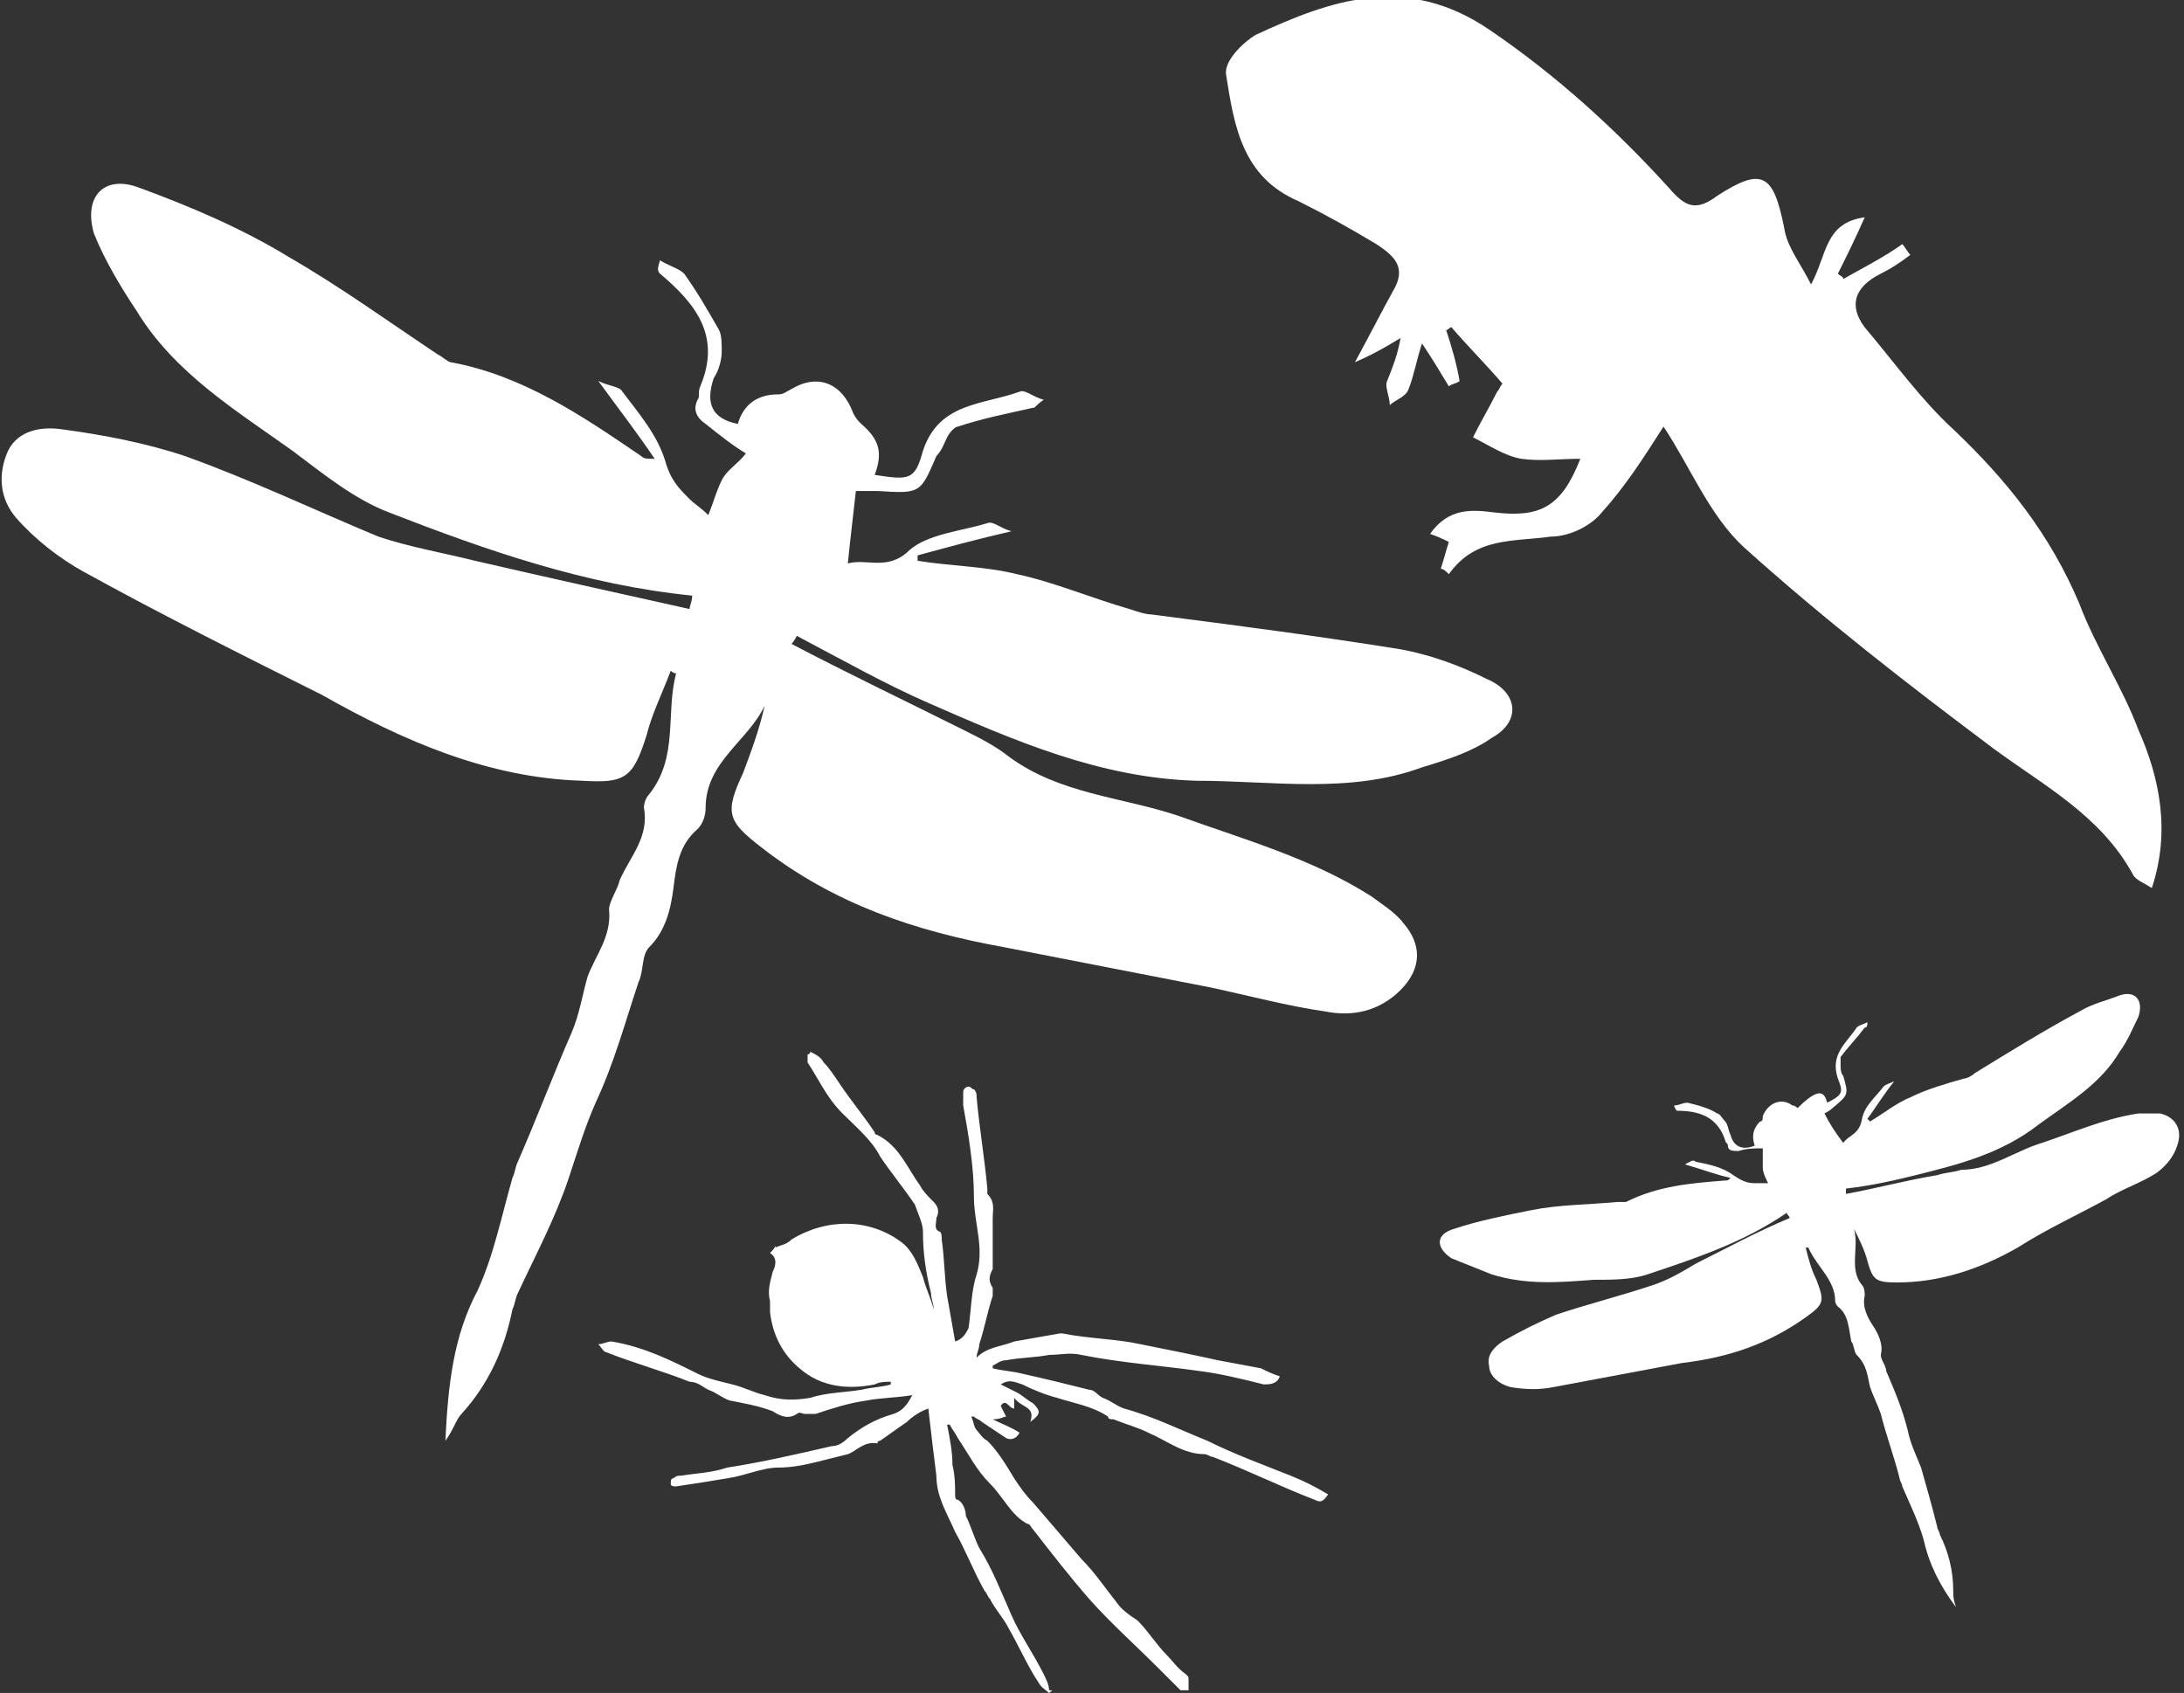<!-- Generator: Adobe Illustrator 19.2.1, SVG Export Plug-In  -->
<svg version="1.1"
	 xmlns="http://www.w3.org/2000/svg" xmlns:xlink="http://www.w3.org/1999/xlink" xmlns:a="http://ns.adobe.com/AdobeSVGViewerExtensions/3.0/"
	 x="0px" y="0px" width="81.4px" height="63.1px" viewBox="0 0 81.4 63.1" enable-background="new 0 0 81.4 63.1"
	 xml:space="preserve">
<rect x="0" y="0" width="81.4" height="63.1" fill="#333333" stroke="none"/>
<defs>
</defs>
<path fill="#FFFFFF" d="M39.1,63.1c-0.1-0.1-0.3-0.2-0.4-0.4c-0.4-0.6-0.7-1.3-1.1-2c-0.2-0.4-0.5-0.7-0.7-1.1
	c-0.1-0.1-0.1-0.2-0.2-0.3c-0.4-0.7-0.7-1.5-1.1-2.2c-0.3-0.7-0.7-1.3-0.7-2.1c-0.1-0.8-0.2-1.6-0.3-2.5c-0.3,0.1-0.6,0.3-0.8,0.5
	c-0.3,0.2-0.7,0.5-1,0.7c-0.1,0-0.1,0.1-0.1,0.1c-0.5-0.1-0.8,0.3-1.1,0.4c-0.4,0.1-0.8,0.2-1.2,0.3c-0.4,0.1-0.9,0.2-1.4,0.2
	c-0.6,0-1.2,0.3-1.9,0.4c-0.6,0.1-1.2,0.2-1.9,0.3c-0.1,0-0.2,0-0.2-0.1c0-0.1,0-0.2,0.1-0.2c0.1-0.1,0.2-0.1,0.3-0.1
	c0.6-0.1,1.1-0.1,1.7-0.3c1.3-0.2,2.6-0.5,3.9-0.8c0.2,0,0.4-0.1,0.6-0.3c0.5-0.4,1-0.7,1.7-0.9c0.3-0.1,0.5-0.3,0.7-0.7
	c-0.6,0.1-1.2,0.1-1.7,0.2c-0.7,0.1-1.3,0.3-1.9,0.5c-0.1,0-0.3,0-0.4,0c-0.1,0-0.2-0.1-0.3,0c-0.3,0.2-0.6,0.1-0.9-0.1
	c-0.5-0.2-1.1-0.3-1.6-0.4c-0.3-0.1-0.5-0.3-0.8-0.4c-0.2-0.1-0.4-0.3-0.7-0.3c-1-0.4-2.1-0.7-3.1-1.1c-0.1,0-0.2-0.2-0.3-0.3
	c0.2,0,0.3-0.1,0.5-0.1c1.2,0.2,2.2,0.7,3.2,1.2c0.4,0.2,0.9,0.3,1.3,0.4c0.4,0.1,0.8,0.3,1.2,0.4c0.6,0.2,1.1,0.2,1.7,0.1
	c0.6-0.2,1.3-0.2,1.9-0.3c0.4-0.1,0.8-0.1,1.1-0.2c0,0,0-0.1,0-0.1c-0.2,0-0.4,0-0.6,0.1c-1,0.2-2,0.1-2.8-0.6
	c-0.6-0.5-1-1.2-1.1-2.1c0-0.1,0-0.3,0-0.4c-0.1-0.4,0-0.7,0.1-1.1c0.1-0.2,0.2-0.5-0.1-0.7c0.1-0.1,0.2-0.2,0.2-0.3c0,0,0,0,0,0.1
	c0.2-0.1,0.4-0.1,0.6-0.3c1.3-0.8,2.9-0.8,4.1,0.1c0.4,0.3,0.6,0.8,0.8,1.3c0.1,0.4,0.3,0.8,0.4,1.2c0-0.2-0.1-0.4-0.1-0.6
	c-0.2-0.8-0.3-1.5-0.3-2.3c0-0.3-0.2-0.7-0.3-1c-0.4-0.6-0.9-1.2-1.3-1.8c-0.3-0.6-0.9-1.1-1.4-1.6c-0.6-0.6-0.9-1.3-1.3-1.9
	c0-0.1,0-0.2,0-0.3c0,0,0.1,0,0.1-0.1c0.2,0.1,0.4,0.2,0.5,0.4c0.2,0.2,0.4,0.5,0.6,0.8c0.4,0.6,0.9,1.2,1.3,1.8
	c0,0.1,0.1,0.1,0.1,0.1c0.8,0.4,1.1,1.2,1.6,1.9c0.1,0.2,0.3,0.4,0.5,0.6c0.2,0.2,0.2,0.4,0.1,0.6c0,0.2-0.1,0.4,0.1,0.5
	c0.1,0,0.1,0.2,0.1,0.3c0.1,0.7,0.1,1.4,0.2,2.1c0.1,0.6,0.2,1.1,0.3,1.7c0.3-0.1,0.4-0.3,0.5-0.5c0.1-0.7,0.1-1.4,0.3-2
	c0.3-1-0.1-1.9-0.1-2.9c0-1.1-0.2-2.3-0.4-3.4c0-0.2,0-0.3,0-0.5c0-0.1,0.1-0.2,0.2-0.2c0.1,0,0.1,0.1,0.2,0.1
	c0.1,0.1,0.1,0.2,0.1,0.3c0.1,1.1,0.3,2.3,0.4,3.4c0,0.1,0,0.2,0,0.2c0.3,0.3,0.2,0.6,0.2,0.9c0,0.6,0,1.1,0,1.7c0,0.1,0,0.2,0,0.2
	c-0.1,0.2-0.2,0.4,0,0.7c0,0.1,0,0.2,0,0.3c-0.2,0.6-0.3,1.2-0.5,1.8c0,0.2-0.1,0.3-0.1,0.5c0.4-0.4,0.9-0.4,1.4-0.6
	c0.6-0.1,1.1-0.2,1.7-0.3c0,0,0.1,0,0.1,0c1,0.2,2,0.2,2.9,0.4c1,0.2,2,0.4,2.9,0.6c0.5,0.1,1.1,0.2,1.6,0.3
	c0.2,0.1,0.4,0.2,0.7,0.3c-0.1,0.3-0.4,0.3-0.6,0.3c-0.8-0.2-1.6-0.4-2.4-0.5c-1.4-0.2-2.9-0.3-4.4-0.6c-0.4-0.1-0.8,0-1.2,0
	c-0.5,0.1-1.1,0.1-1.6,0.2c-0.2,0-0.3,0.1-0.5,0.2c0,0,0,0.1,0,0.1c0.4,0.1,0.7,0.1,1.1,0.2c0.9,0.2,1.7,0.4,2.5,0.6
	c0.2,0,0.3,0.2,0.5,0.3c0.3,0.1,0.5,0.3,0.8,0.4c1.1,0.3,2.1,0.8,3.1,1.2c1,0.5,2.1,0.9,3.1,1.3c0.5,0.2,0.9,0.4,1.4,0.7
	c-0.2,0.3-0.3,0.3-0.5,0.2c-1.3-0.5-2.5-1.1-3.8-1.6c-0.1,0-0.2-0.1-0.3-0.1c-0.8,0-1.4-0.5-2.1-0.8c-0.4-0.2-0.8-0.3-1.3-0.5
	c-0.1,0-0.2,0-0.2-0.1c-0.6-0.4-1.3-0.5-1.9-0.7c-0.4-0.1-0.9-0.3-1.3-0.5c-0.3-0.1-0.5-0.2-0.8,0c0.2,0.1,0.4,0.2,0.6,0.3
	c0.2,0.1,0.4,0.3,0.6,0.4c0.3,0.3,0.3,0.4-0.1,0.7c0.2-0.6-0.3-0.5-0.6-0.9c0,0.2,0,0.3,0,0.4c-0.2,0-0.3-0.4-0.5-0.1
	c0,0,0.1,0.2,0.2,0.4c-0.1,0-0.2,0.1-0.5,0.1c0.4,0.2,0.7,0.3,1,0.5c-0.1,0.2-0.3,0.3-0.5,0.2c-0.3-0.2-0.6-0.4-0.9-0.6
	c-0.1-0.1-0.2-0.1-0.3-0.2c0,0-0.1,0-0.1,0c0.1,0.2,0.1,0.4,0.2,0.5c0.1,0.1,0.2,0.3,0.4,0.4c0.4,0.4,0.7,0.9,1,1.4
	c0.2,0.3,0.4,0.6,0.7,0.9c0.6,0.7,1.2,1.4,1.8,2.1c0.5,0.5,0.9,1.1,1.3,1.6c0.2,0.3,0.5,0.5,0.8,0.7c0.4,0.4,0.7,0.9,1.1,1.3
	c0.2,0.2,0.4,0.5,0.7,0.7c0.1,0.1,0.1,0.1,0.1,0.2c0,0.1,0,0.2,0,0.4c-0.1,0-0.2,0-0.3,0c-0.3-0.3-0.5-0.5-0.8-0.8
	c-0.9-0.9-1.8-1.7-2.6-2.6c-0.7-0.8-1.4-1.7-2.1-2.6c-0.1-0.1-0.1-0.2-0.2-0.2c-0.6-0.3-0.9-1-1.4-1.5c-0.5-0.5-0.8-1.1-1.2-1.7
	c-0.1-0.2-0.2-0.3-0.3-0.5c0,0-0.1,0-0.1,0c0.1,0.5,0.2,1,0.2,1.5c0.1,0.4,0.1,0.8,0.1,1.1c0,0.1,0,0.2,0.1,0.2
	c0.2,0.1,0.3,0.4,0.3,0.6c0.2,0.4,0.3,0.8,0.5,1.2c0.5,0.8,0.8,1.6,1.2,2.5c0.3,0.7,0.8,1.4,1.2,2.2c0.1,0.2,0.2,0.4,0.2,0.6
	C39.3,63,39.2,63,39.1,63.1z"/>
<path fill="#FFFFFF" d="M67.5,10.6c0.6-1.1,0.5-2.3,2-2.5c-0.4,0.9-0.7,1.5-1,2.1c0.1,0.1,0.2,0.1,0.2,0.2c0.7-0.4,1.5-0.8,2.2-1.3
	c0.1,0.1,0.2,0.3,0.3,0.4c-0.4,0.3-0.7,0.5-1.1,0.7c-1,0.5-1.2,1.2-0.6,2c1.1,1.3,2.1,2.7,3.3,3.8c2,1.9,3.6,3.9,4.7,6.5
	c0.6,1.6,1.6,3.1,2.2,4.7c0.8,1.8,1.2,3.8,0.5,5.9c-0.3-0.2-0.6-0.3-0.7-0.5c-1.2-2.2-3.3-3.3-5.2-4.7c-3.2-2.4-6.3-4.8-9.3-7.5
	c-1.3-1.2-2-3-3-4.5c-0.7,1.1-1.4,2.2-2.3,3.2c-0.4,0.5-1.2,0.9-1.9,0.9c-1.4,0.2-2.8,0-3.8,1.4c-0.1-0.1-0.2-0.2-0.3-0.2
	c0.1-0.3,0.2-0.7,0.3-1c-0.2-0.1-0.4-0.2-0.7-0.3c0.7-1,1.6-0.9,2.4-0.8c1.7,0.2,2.5-0.2,3.2-2c-0.8,0-1.5,0.1-2.2,0
	c-0.6-0.1-1.2-0.5-1.8-0.8c0.3-0.6,0.6-1.1,0.9-1.7c0.1-0.1,0.1-0.2,0.2-0.3c-0.6-0.7-1.3-1.4-1.9-2.1c-0.1,0-0.1,0.1-0.2,0.1
	c0.2,0.6,0.4,1.3,0.5,1.9c-0.1,0.1-0.3,0.1-0.4,0.2c-0.3-0.5-0.6-1-1-1.6c-0.2,0.6-0.3,1.2-0.5,1.7c-0.1,0.3-0.5,0.4-0.7,0.6
	c0-0.3-0.2-0.7-0.1-0.9c0.2-0.5,0.4-1,0.5-1.6c-0.5,0.3-1,0.6-1.7,0.9c0.6-1.1,1-1.9,1.5-2.8c0.4-0.8-0.1-1.2-0.7-1.6
	c-1-0.6-1.9-1.1-2.9-1.6c-2.1-0.9-2.4-2.8-2.7-4.7c-0.1-0.5,0.6-1.2,1.1-1.5c2.8-1.3,5.6-2.3,8.7-0.2c2.5,1.7,4.7,3.7,6.7,5.9
	c0.6,0.7,1,0.9,1.8,0.3c1.7-1.1,2.1-0.8,2.5,1.2C66.6,9.2,67.1,9.8,67.5,10.6z"/>
<path fill="#FFFFFF" d="M32.6,17.7c1.3,0.2,1.5,0.2,1.8-0.9c0.6-1.8,2.2-1.7,3.6-2.2c0.2-0.1,0.5,0.2,0.9,0.3
	c-0.3,0.2-0.3,0.3-0.4,0.3c-0.9,0.2-1.9,0.4-2.8,0.7c-0.1,0-0.3,0.2-0.4,0.4c-0.1,0.2-0.2,0.5-0.4,0.7c-0.6,1.4-0.6,1.4-2.2,1.3
	c-0.3,0-0.7,0-0.8,0c-0.1,0.9-0.2,1.7-0.3,2.7c0.7-0.2,1.5,0.3,2.3-0.5c0.7-0.6,1.9-0.7,2.9-1c0.2-0.1,0.5,0.2,0.9,0.3
	c-1.3,0.3-2.4,0.6-3.5,0.9c0,0.1,0,0.1,0,0.2c1.2,0.2,2.5,0.2,3.7,0.5c1.4,0.3,2.8,0.9,4.2,1.3c0.3,0.1,0.6,0.2,0.8,0.2
	c3.1,0.4,6.2,0.8,9.3,1.3c1.1,0.2,2.2,0.6,3.2,1.1c1.2,0.5,1.3,1.6,0.2,2.2C54.9,28,54,28.3,53,28.6c-2.7,1-5.6,0.5-8.4,0.5
	c-3.6-0.1-6.8-1.5-10-2.9c-1.6-0.7-3.2-1.6-4.9-2.5c0,0-0.1,0.2-0.2,0.3c2.1,1.1,4.2,2.1,6.4,3.2c0.6,0.3,1.2,0.6,1.7,1
	c1.9,1.4,4.2,1.5,6.3,2.2c2.5,0.9,5,1.6,7.2,3c0.4,0.3,0.9,0.6,1.2,1c0.7,0.8,0.7,1.7-0.1,2.5c-0.8,0.8-1.8,1-2.8,0.8
	c-1.4-0.2-2.9-0.6-4.3-0.9c-2.6-0.5-5.1-1-7.7-1.5c-3.3-0.6-6.3-1.6-9-3.7c-1.3-1-1.4-1.3-0.7-2.8c0.3-0.8,0.6-1.6,0.8-2.5
	c-0.6,1.3-2.2,2.1-2.2,3.8c0,0.3-0.1,0.6-0.3,0.8c-0.7,0.6-0.8,1.4-0.9,2.2c-0.1,0.8-0.3,1.6-0.9,2.2c-0.3,0.3-0.2,0.9-0.4,1.3
	c-0.5,1.5-0.9,3-1.6,4.5c-0.4,0.9-0.7,1.9-1,2.8c-0.5,1.5-1.2,2.8-1.9,4.3c-0.1,0.2-0.1,0.4-0.2,0.6c-0.3,1.5-0.9,2.8-1.9,3.9
	c-0.2,0.2-0.3,0.6-0.6,1c0.1-2.1,0.3-3.9,1.2-5.6c0.6-1.3,0.9-2.8,1.3-4.2c0.1-0.2,0.1-0.4,0.2-0.6c0.7-1.6,1.3-3.2,2-4.8
	c0.3-0.7,0.4-1.4,0.6-2.1c0.3-0.8,0.9-1.5,0.8-2.5c0-0.3,0.3-0.7,0.4-1.1c0.4-0.9,1.1-1.6,0.9-2.7c0-0.2,0.1-0.4,0.2-0.5
	c1.1-1.4,0.6-3,1-4.5c-0.1,0-0.2-0.1-0.2-0.1c-0.3,0.8-0.7,1.6-0.9,2.4c-0.5,1.6-0.8,1.8-2.4,1.7c-3.5-0.1-6.7-1.5-9.7-3.2
	C9,24.4,6,22.9,3.1,21.3c-0.9-0.5-1.8-1.2-2.5-2c-0.6-0.7-0.7-1.6-0.3-2.5c0.4-0.8,1.3-0.9,2-0.8c1.5,0.2,3.1,0.5,4.6,1
	c2.5,0.9,4.8,2,7.2,3c1.2,0.4,2.4,0.6,3.6,0.9c2.6,0.6,5.3,1.2,8,1.8c0-0.1,0.1-0.3,0.1-0.5c-4-0.4-7.7-1.7-11.3-3.1
	c-1.3-0.5-2.4-1.4-3.6-2.3c-2.1-1.5-4.4-2.9-5.8-5.2c-0.6-0.9-1.2-1.9-1.6-2.9C3.1,7.3,3.9,6.5,5.2,7C7.1,7.7,9,8.5,10.8,9.6
	c1.9,1.1,3.7,2.4,5.5,3.6c0.2,0.1,0.4,0.3,0.5,0.3c2.7,0.5,4.9,2,7.1,3.5c0.1,0.1,0.2,0.1,0.5,0.1c-0.6-0.9-1.3-1.8-2.1-2.9
	c0.4,0.2,0.8,0.2,0.9,0.4c0.6,0.8,1.3,1.6,1.6,2.6c0.2,0.7,0.5,1,0.9,1.4c0.2,0.2,0.4,0.3,0.7,0.6c0.2-0.5,0.3-0.9,0.5-1.3
	c0.2-0.4,0.6-0.6,0.9-1c-0.5-0.3-1-0.7-1.5-1.1c-0.3-0.2-0.5-0.5-0.3-0.9c0.1-0.1,0-0.3,0.1-0.5c0.8-1.9-0.2-3.1-1.5-4.2
	c-0.1-0.1-0.1-0.2,0-0.5c0.3,0.2,0.7,0.3,0.9,0.5c0.5,0.7,0.9,1.4,1.3,2.1c0.1,0.2,0.1,0.5,0.1,0.8c0,0.3-0.1,0.7-0.3,1
	c-0.3,0.9-0.1,1.5,0.9,1.7c0.2-0.7,0.7-1.1,1.5-1.1c0.2,0,0.3-0.1,0.5-0.2c1-0.6,1.9-0.2,2.3,0.9c0.1,0.2,0.2,0.3,0.3,0.4
	C32.8,16.4,32.9,16.9,32.6,17.7z"/>
<path fill="#FFFFFF" d="M68.1,41.1c0.6-0.3,0.6-0.4,0.4-0.9c-0.3-0.9,0.3-1.3,0.7-1.9c0.1-0.1,0.2-0.1,0.4-0.2c0,0.1,0,0.2-0.1,0.2
	c-0.3,0.4-0.6,0.7-0.9,1.1c0,0.1,0,0.2,0,0.3c0,0.1,0,0.3,0.1,0.4c0.2,0.7,0.2,0.7-0.4,1.2c-0.1,0.1-0.3,0.2-0.3,0.2
	c0.2,0.4,0.4,0.7,0.7,1.1c0.2-0.3,0.6-0.3,0.7-0.9c0.1-0.5,0.5-0.8,0.8-1.2c0.1-0.1,0.2-0.1,0.4-0.2c-0.4,0.5-0.7,1-1,1.4
	c0,0,0,0,0.1,0.1c0.5-0.3,1-0.7,1.5-0.9c0.6-0.3,1.3-0.5,2-0.7c0.1,0,0.3-0.1,0.4-0.2c1.3-0.8,2.6-1.6,3.9-2.3
	c0.5-0.3,1-0.4,1.5-0.6c0.6-0.2,0.9,0.2,0.7,0.8c-0.2,0.4-0.4,0.9-0.7,1.3c-0.7,1.2-1.9,1.9-3,2.7c-1.4,1.1-3,1.5-4.6,1.9
	c-0.8,0.2-1.7,0.4-2.6,0.5c0,0,0,0.1,0,0.2c1.1-0.2,2.2-0.5,3.4-0.7c0.3-0.1,0.6-0.1,0.9-0.2c1.1,0,2-0.7,3-1
	c1.2-0.4,2.3-0.9,3.6-1.1c0.3,0,0.5,0,0.8,0c0.5,0.1,0.8,0.5,0.7,1c-0.1,0.5-0.4,0.9-0.8,1.2c-0.6,0.4-1.3,0.6-1.9,1
	c-1.1,0.6-2.2,1.1-3.3,1.8c-1.4,0.8-2.9,1.3-4.5,1.3c-0.8,0-0.9-0.1-1.1-0.8c-0.1-0.4-0.3-0.8-0.5-1.2c0.2,0.7-0.2,1.5,0.3,2.1
	c0.1,0.1,0.1,0.3,0.1,0.4c-0.1,0.4,0.1,0.8,0.3,1.1c0.2,0.3,0.4,0.7,0.3,1.1c0,0.2,0.2,0.4,0.2,0.6c0.3,0.7,0.6,1.4,0.8,2.2
	c0.1,0.5,0.3,0.9,0.5,1.4c0.2,0.7,0.4,1.4,0.6,2.2c0,0.1,0.1,0.2,0.1,0.3c0.3,0.6,0.5,1.3,0.5,2.1c0,0.2,0,0.3,0.1,0.6
	c-0.6-0.8-1-1.6-1.2-2.5c-0.2-0.7-0.5-1.3-0.8-2c0-0.1-0.1-0.2-0.1-0.3c-0.2-0.8-0.5-1.6-0.7-2.4c-0.1-0.3-0.3-0.7-0.4-1
	c-0.1-0.4-0.1-0.8-0.5-1.2c-0.1-0.1-0.1-0.4-0.2-0.5c-0.1-0.5-0.1-1-0.5-1.3c-0.1-0.1-0.1-0.2-0.1-0.2c0-0.8-0.7-1.3-1-2
	c0,0-0.1,0-0.1,0c0.1,0.4,0.2,0.8,0.4,1.2c0.3,0.8,0.3,0.9-0.4,1.4c-1.4,1-2.9,1.5-4.6,1.7c-1.6,0.3-3.2,0.6-4.8,0.9
	c-0.5,0.1-1,0.1-1.6,0c-0.4-0.1-0.8-0.4-0.8-0.8c-0.1-0.4,0.2-0.7,0.5-0.9c0.7-0.4,1.3-0.7,2-1c1.2-0.4,2.4-0.7,3.6-1.1
	c0.6-0.2,1.1-0.5,1.6-0.8c1.2-0.6,2.3-1.2,3.5-1.7c0-0.1-0.1-0.1-0.1-0.2c-1.6,1.1-3.4,1.7-5.2,2.3c-0.6,0.2-1.3,0.2-2,0.2
	c-1.3,0.1-2.5,0.2-3.8-0.2c-0.5-0.2-1-0.4-1.5-0.6c-0.6-0.4-0.6-0.9,0.1-1.1c0.9-0.3,1.9-0.5,2.9-0.7c1-0.2,2.1-0.2,3.2-0.3
	c0.1,0,0.2,0,0.3,0c1.2-0.6,2.4-0.7,3.7-0.8c0.1,0,0.1,0,0.2-0.1c-0.5-0.1-1-0.3-1.7-0.5c0.2-0.1,0.3-0.2,0.4-0.1
	c0.5,0.1,1,0.2,1.4,0.5c0.3,0.2,0.5,0.3,0.8,0.3c0.1,0,0.3,0,0.5,0c-0.1-0.2-0.2-0.4-0.2-0.6c0-0.2,0-0.4,0-0.7
	c-0.3,0-0.6,0-0.9,0.1c-0.2,0-0.4,0-0.4-0.2c0-0.1-0.1-0.1-0.1-0.2c-0.3-0.9-1-1.1-1.8-1.1c0,0-0.1-0.1-0.1-0.2
	c0.2,0,0.3-0.1,0.5-0.1c0.4,0.1,0.8,0.2,1.1,0.4c0.1,0,0.2,0.2,0.3,0.3c0.1,0.1,0.1,0.3,0.2,0.5c0.1,0.4,0.4,0.6,0.9,0.4
	c-0.1-0.3-0.1-0.6,0.2-0.9c0.1,0,0.1-0.1,0.1-0.2c0.2-0.5,0.7-0.7,1.1-0.4c0.1,0,0.2,0.1,0.2,0.1C67.8,40.5,68,40.7,68.1,41.1z"/>
</svg>
